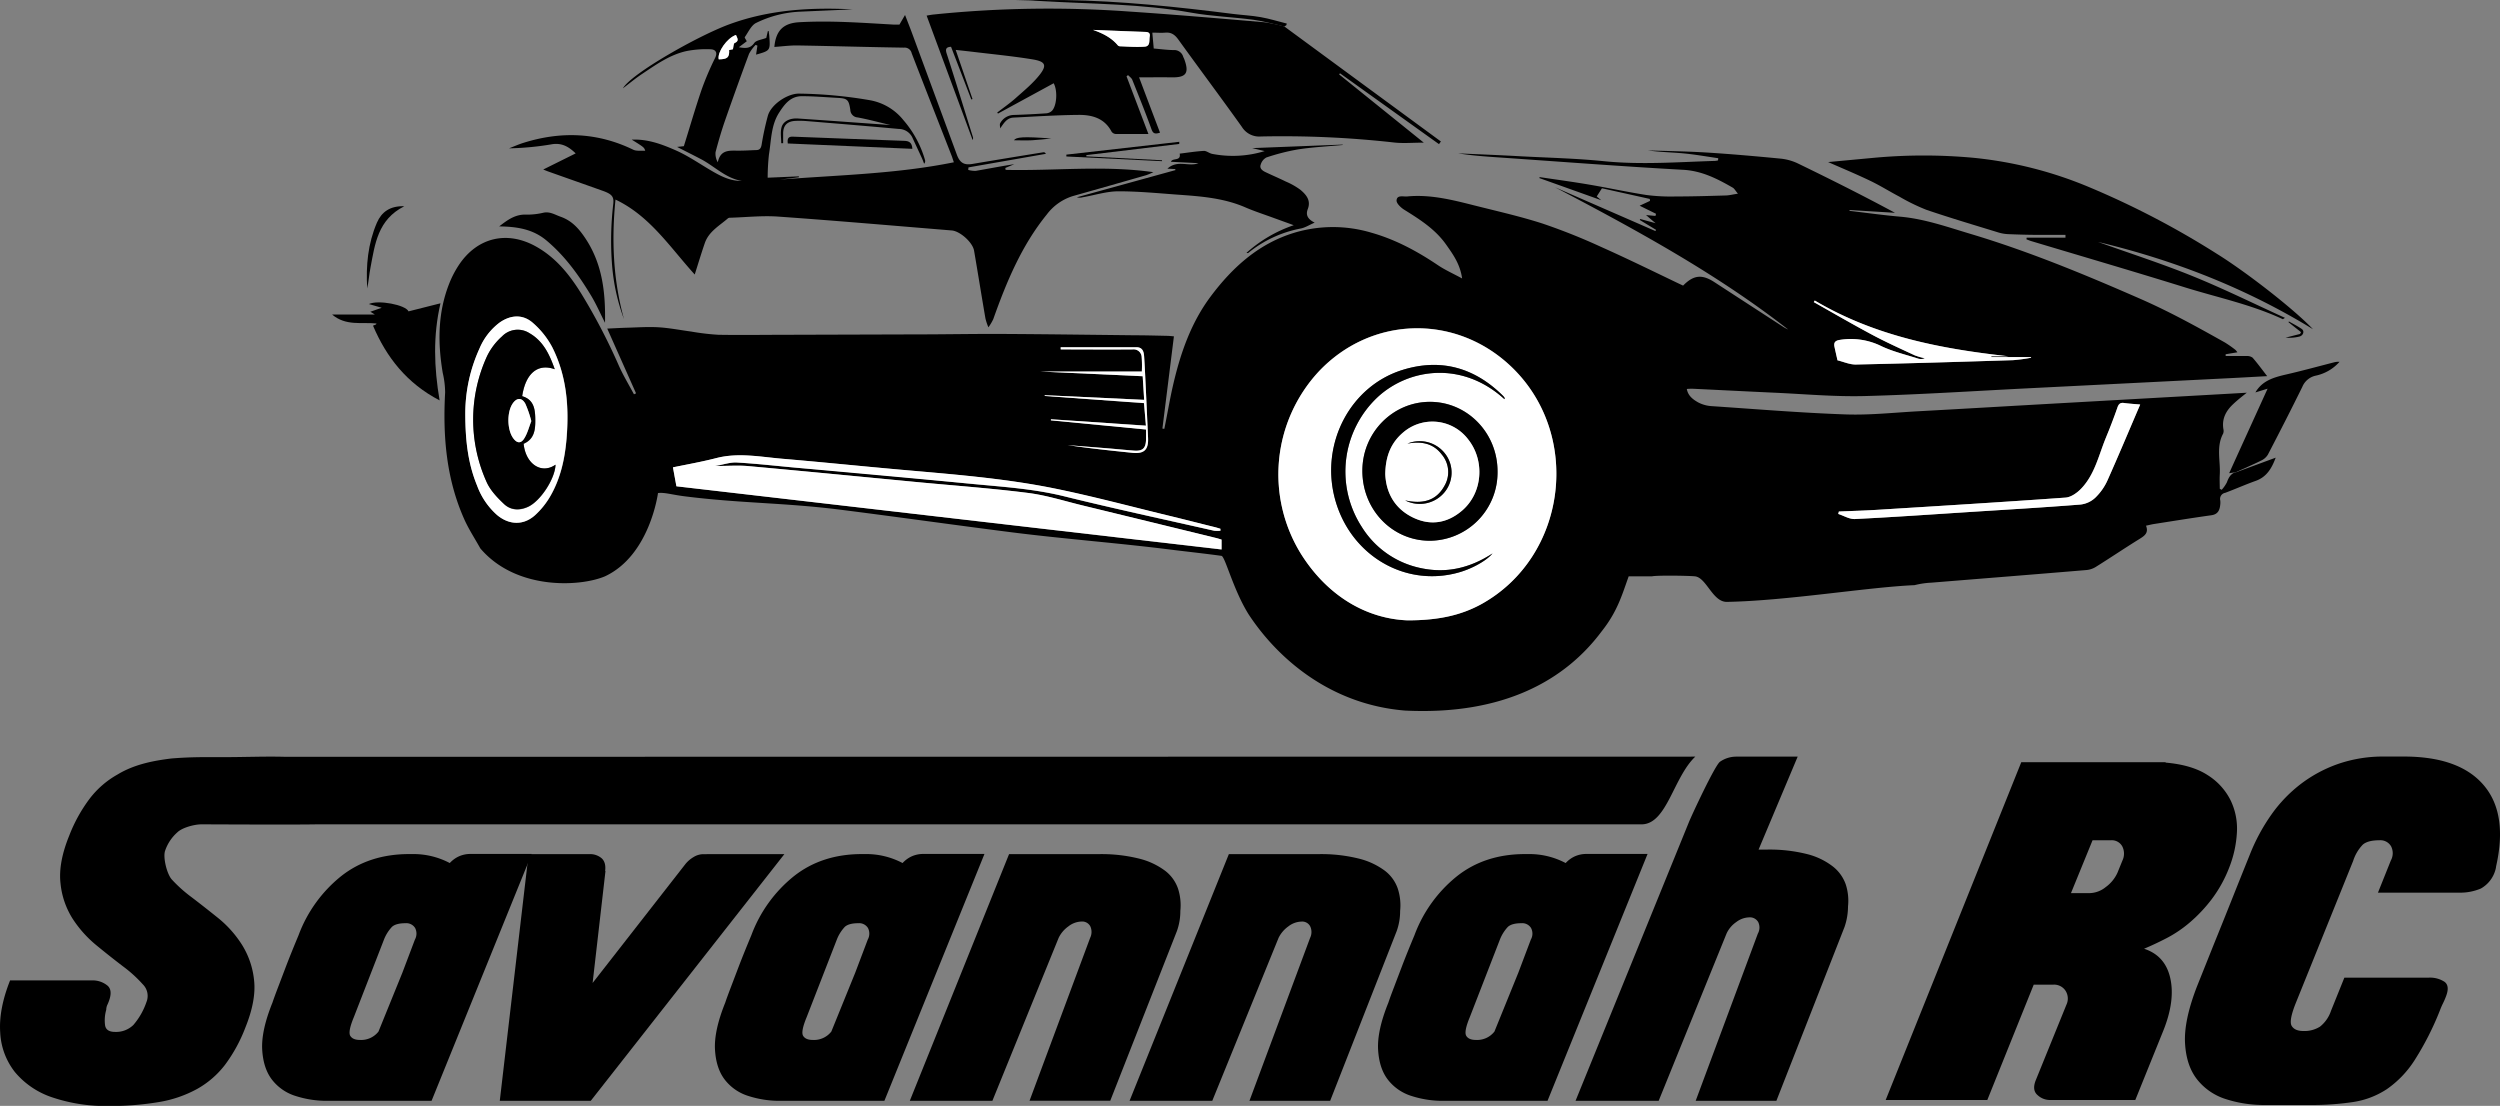 <svg xmlns="http://www.w3.org/2000/svg" viewBox="0 0 836.37 369.97"><rect x="0" y="0" width="836.37" height="369.97" fill="#808080" stroke="none"/><defs><style>.cls-1{fill:#fff;}</style></defs><title>SavannahRC-mark</title><g id="Layer_2" data-name="Layer 2"><g id="Layer_1-2" data-name="Layer 1"><path d="M74.8,253.3c7.38,0,13.9-.3,20.62-.11l471.74-.06c-7.31,6.92-9.46,22.35-17.76,22.65H106c-7.27.16-36.5,0-38.55,0-2.56,0-6.6,1.16-8.14,2.7a14.29,14.29,0,0,0-4.05,6.07c-.82,2.15.55,7.8,2.19,9.65a46,46,0,0,0,6.61,5.93q4.16,3.17,8.84,6.93a36.88,36.88,0,0,1,8,8.93A27.58,27.58,0,0,1,85,327.93q.76,6.76-2.92,15.86a51.35,51.35,0,0,1-6.77,12.4,30.53,30.53,0,0,1-9.3,8.08,40,40,0,0,1-12.68,4.39A96.26,96.26,0,0,1,36.43,370a55.85,55.85,0,0,1-19.07-2.92A27.5,27.5,0,0,1,5,358.67,23.15,23.15,0,0,1,.07,345.45q-.54-7.77,3.3-17.45H30.58A7.81,7.81,0,0,1,36,329.77q2,1.77,0,6.22a4,4,0,0,0-.38,1.08,5,5,0,0,0-.08.77,12.65,12.65,0,0,0-.38,5.22c.25,1.44,1.36,2.16,3.31,2.16a8.27,8.27,0,0,0,6.14-2.31A23.17,23.17,0,0,0,49,335.22a5.45,5.45,0,0,0-1.23-5.92,43.79,43.79,0,0,0-6.61-6q-4.14-3.15-8.84-7a38.74,38.74,0,0,1-8-8.91,27,27,0,0,1-4.08-11.92q-.77-6.84,2.92-15.91A51.2,51.2,0,0,1,30,267.19a30.49,30.49,0,0,1,9.3-8.07c5.86-3.57,12.57-4.69,18-5.37C64.12,253.2,68.34,253.3,74.8,253.3Z"/><path d="M144.38,368.28h-35A33.77,33.77,0,0,1,99,366.69a15.91,15.91,0,0,1-7.92-5.38q-3-3.81-3.36-10.15t3.42-15.71q.64-1.9,1.9-5.2l2.66-7q1.65-4.31,4.19-10.39a45.7,45.7,0,0,1,14.2-19.71q9.38-7.43,22.81-7.42h.89a26,26,0,0,1,12.68,3,9.57,9.57,0,0,1,3-2.21,9.4,9.4,0,0,1,4.12-.83h20.28Zm-26-28q-2,4.83-1.21,6.23c.55.93,1.63,1.4,3.23,1.4a7.37,7.37,0,0,0,6.22-2.8l8-19.71,4.19-11.07a4.1,4.1,0,0,0,.06-3.88,3.45,3.45,0,0,0-3.23-1.59c-2.12,0-3.62.41-4.5,1.21a13.31,13.31,0,0,0-2.73,4.39Z"/><path d="M262.41,285.75l-64.78,82.53H167.2l9.64-82.53h20.28a5.93,5.93,0,0,1,4.18,1.4c1,.93,1.4,2.36,1.14,4.31l.13-.13-4.31,37.52,31.06-39.8a10.09,10.09,0,0,1,2.66-2.29,6.31,6.31,0,0,1,3.3-1Z"/><path d="M295.87,368.28h-35a33.75,33.75,0,0,1-10.39-1.59,15.91,15.91,0,0,1-7.92-5.38q-3-3.81-3.36-10.15t3.42-15.71c.42-1.27,1.06-3,1.9-5.2l2.66-7q1.65-4.31,4.19-10.39a45.7,45.7,0,0,1,14.2-19.71q9.38-7.43,22.81-7.42h.89a26,26,0,0,1,12.68,3,9.57,9.57,0,0,1,3-2.21,9.4,9.4,0,0,1,4.12-.83h20.28Zm-26-28q-2,4.83-1.2,6.23c.55.93,1.63,1.4,3.23,1.4a7.37,7.37,0,0,0,6.22-2.8l8-19.71,4.19-11.07a4.1,4.1,0,0,0,.06-3.88,3.46,3.46,0,0,0-3.23-1.59c-2.12,0-3.62.41-4.5,1.21a13.31,13.31,0,0,0-2.73,4.39Z"/><path d="M381.19,287.27a24.2,24.2,0,0,1,8.62,4.06,12.74,12.74,0,0,1,4.31,6,18.12,18.12,0,0,1,.76,7.42,19.76,19.76,0,0,1-1.14,6.72l-22.31,56.79h-27l20.28-54.51a4.5,4.5,0,0,0,.07-3.81,3.06,3.06,0,0,0-3-1.64,7.4,7.4,0,0,0-4.38,1.64,10.07,10.07,0,0,0-3.23,3.81L332,368.28H304.37l33.21-82.53H367.5A52.07,52.07,0,0,1,381.19,287.27Z"/><path d="M454.71,287.27a24.25,24.25,0,0,1,8.63,4.06,12.72,12.72,0,0,1,4.3,6,18,18,0,0,1,.77,7.42,19.76,19.76,0,0,1-1.14,6.72L445,368.28H418l20.29-54.51a4.46,4.46,0,0,0,.06-3.81,3,3,0,0,0-3-1.64,7.4,7.4,0,0,0-4.38,1.64,10.16,10.16,0,0,0-3.23,3.81l-22.18,54.51H377.89l33.22-82.53H441A52,52,0,0,1,454.71,287.27Z"/><path d="M517.72,368.28h-35a33.66,33.66,0,0,1-10.39-1.59,16,16,0,0,1-7.93-5.38q-3-3.81-3.36-10.15t3.43-15.71q.63-1.9,1.9-5.2c.67-1.78,1.56-4.1,2.66-7s2.49-6.33,4.18-10.39a45.7,45.7,0,0,1,14.2-19.71q9.38-7.43,22.82-7.42h.89a26,26,0,0,1,12.67,3,9.69,9.69,0,0,1,3-2.21,9.43,9.43,0,0,1,4.12-.83h20.28Zm-26-28q-2,4.83-1.2,6.23c.54.93,1.62,1.4,3.23,1.4a7.37,7.37,0,0,0,6.21-2.8l8-19.71,4.18-11.07a4,4,0,0,0,.06-3.88,3.45,3.45,0,0,0-3.23-1.59c-2.11,0-3.61.41-4.5,1.21a13.31,13.31,0,0,0-2.73,4.39Z"/><path d="M604.62,285.75a23.35,23.35,0,0,1,8.55,4.12,13.16,13.16,0,0,1,4.32,6,17.74,17.74,0,0,1,.76,7.36,21.26,21.26,0,0,1-1.15,6.84l-22.81,58.19h-27l20.79-55.91a4.17,4.17,0,0,0,.13-3.86,3.19,3.19,0,0,0-3-1.59,7.47,7.47,0,0,0-4.37,1.59,9.42,9.42,0,0,0-3.24,3.86l-22.69,55.91H527.1L565,275.1c.76-1.94,8.73-19.12,10.42-20.26a9.57,9.57,0,0,1,5.45-1.71h20.54l-13.08,31.1H591A51.37,51.37,0,0,1,604.62,285.75Z"/><path d="M724.51,255.13q8.76.76,14,4.15a21,21,0,0,1,7.69,8.38,21.68,21.68,0,0,1,2.15,10.91,37.52,37.52,0,0,1-2.61,11.77,43.5,43.5,0,0,1-5.85,10.53,50.3,50.3,0,0,1-7.15,7.61,41,41,0,0,1-7.76,5.3c-2.67,1.39-5.23,2.59-7.69,3.62q7.08,2.3,8.77,9.84t-2.31,17.52L714.36,368H685.61a6.08,6.08,0,0,1-3.92-1.61c-1.28-1.08-1.51-2.69-.69-4.85l10.3-25.37a4.84,4.84,0,0,0-.31-4.76,4.57,4.57,0,0,0-4-2h-6.61L664.85,368h-34l45.36-113h48.28Zm-14.45,32.75a5.35,5.35,0,0,0-.08-4.77,4,4,0,0,0-3.77-2h-6.15l-7.22,17.68h6.3a8.85,8.85,0,0,0,5.3-2,12.12,12.12,0,0,0,3.93-4.76Z"/><path d="M830.9,262.66q8.16,9.54,4.16,27.21a5.58,5.58,0,0,1-.23,1.16,10.26,10.26,0,0,1-4.85,6.22,17.63,17.63,0,0,1-7.07,1.39H795.54l4.31-10.76a5.06,5.06,0,0,0,.07-4.77,4.14,4.14,0,0,0-3.92-2c-2.56,0-4.41.49-5.53,1.46a13.93,13.93,0,0,0-3.23,5.46L768,335.69c-1.54,3.9-2,6.41-1.31,7.54s2,1.69,3.92,1.69a9.71,9.71,0,0,0,5.54-1.46,11.34,11.34,0,0,0,3.69-5.31l4.46-11.07h28.14a8.83,8.83,0,0,1,5.38,1.39q1.85,1.38.46,4.92a23.37,23.37,0,0,1-1,2.3,24.67,24.67,0,0,0-1,2.31,97.26,97.26,0,0,1-8.53,16.76,34.1,34.1,0,0,1-9.23,9.61,28.11,28.11,0,0,1-11.22,4.3,91.24,91.24,0,0,1-14.38,1H757.41a41.11,41.11,0,0,1-12.61-1.92,19.81,19.81,0,0,1-9.68-6.53Q731.42,356.6,731,349t4-19l5.84-14.6q2.63-6.47,5.69-14.15T752.64,286a63.8,63.8,0,0,1,7.23-13.45,47,47,0,0,1,10-10.38,45.25,45.25,0,0,1,12.61-6.69,46,46,0,0,1,15.07-2.38h6.77Q822.76,253.13,830.9,262.66Z"/><g id="xJZiea"><path d="M747.77,158.11l13.56-5c-1.32,3.59-3.06,6.48-6.7,7.77-3.44,1.22-6.78,2.72-10.21,4a2.05,2.05,0,0,0-1.64,2.51,5.87,5.87,0,0,1,0,1.45c-.19,1.9-.81,3.24-3,3.54-6.39.89-12.75,1.93-19.12,2.92-.84.13-1.67.35-2.72.57,1,2.48-.59,3.45-2.32,4.53-4.85,3-9.6,6.22-14.46,9.25a7.23,7.23,0,0,1-3.19,1.06c-17.28,1.45-34.56,2.82-51.84,4.22a28.06,28.06,0,0,0-5.6.83c-15.82.68-42.56,5.22-62.78,5.6-4.79.09-6.82-8.05-10.65-8.54-1.74-.22-12.84-.4-14.46,0h-7.77c-2.32,6.5-3.82,11.82-9.07,18.44-11.93,16-32.43,28.1-65.74,26.46-24.75-2-42.42-17.13-52.29-32.12-5.19-8.24-7.91-19.47-9.13-19.64-6-.82-12.16-1.48-16.78-2.06-17.56-2.22-35.62-3.57-53.18-5.79s-40-5.38-57.55-7.59c-18.77-2.37-33.19-2.1-52-4.47-4.53-.57-6.71-1.37-9-1.1,0,0-2.7,20.87-17.76,27.87-8.26,3.5-29.69,4.73-41.68-9.36-1.87-3.36-3.92-6.47-5.41-9.83-6-13.51-7.16-27.76-6.36-42.33a29.92,29.92,0,0,0-.8-6.54c-1.68-10-1.68-19.86,2-29.46a33.66,33.66,0,0,1,3.3-6.5c6.17-9.4,16.27-11.8,26.06-6.24,6.56,3.71,11.09,9.38,15,15.69a200.74,200.74,0,0,1,12.52,24c1.47,3.32,3.38,6.45,5.09,9.66l.7-.32c-3.18-7.15-6.37-14.3-9.64-21.66,2.26-.1,4.5-.24,6.74-.3,3.51-.09,7-.35,10.53-.13s7.2.94,10.8,1.42a80.33,80.33,0,0,0,9.1,1.08c7.89.14,15.78,0,23.67,0l42.6-.13c9.6,0,19.21-.2,28.82-.15,14.84.08,29.68.29,44.52.45,3.44,0,6.88.11,10.32.18.83,0,1.67.11,2.48.17-1.3,10.42-2.57,20.64-3.85,30.85l.64.1c1-4.82,1.79-9.67,2.89-14.46,2.45-10.68,6-21,12.63-29.85,7.27-9.7,16-17.64,27.89-21.27a44.93,44.93,0,0,1,25.84-.05c8.1,2.29,15.35,6.21,22.29,10.88,2.39,1.61,5.06,2.79,8.09,4.44-.68-4.79-3-8-5.3-11.26-3.62-5.18-8.83-8.48-14.09-11.75-1.12-.7-2.62-2.13-2.54-3.12.14-1.91,2.26-1.19,3.55-1.31,7.71-.75,15.1,1.14,22.46,3,7.57,1.91,15.21,3.63,22.62,6a201.29,201.29,0,0,1,19.72,7.85c8.63,3.85,17.1,8,25.64,12.1l1.87.88c3.5-3.57,6.31-3.86,10.47-1.16q11.54,7.5,23.08,15a12.25,12.25,0,0,0,1.6.85c-24.17-18.85-50.94-33.37-78-47.59l33.59,14.65.2-.41-5.43-3.29.14-.33,5.16,1.4c-1.25-1-2.09-1.76-3.21-2.72l3.15.29.2-.71-5.49-2.71,3.47-1.61-.08-.66-16-3.56-1.75,2.74,1.52,1.25L515,59.58l.08-.33c5.57.84,11.14,1.58,16.69,2.53,6.35,1.08,12.65,2.47,19,3.45a63.44,63.44,0,0,0,9.85.5c5.52,0,11-.17,16.55-.33,1.23,0,2.46-.34,4.25-.6-.83-1-1.16-1.65-1.7-2-5.22-3-10.39-5.67-16.74-6-20.32-1.12-40.61-2.69-60.91-4.09-4.77-.32-9.53-.65-14.26-1.4,7.12.32,14.24.59,21.36,1,9.16.47,18.34.7,27.46,1.62,12.41,1.25,24.76.28,37.14-.1a6.7,6.7,0,0,0,1-.17l.06-.73c-3.85-.55-7.68-1.24-11.54-1.61s-8-.42-12-1c6.63.22,13.27.31,19.89.72,8.08.51,16.15,1.22,24.21,2a17.53,17.53,0,0,1,5.92,1.56c10.94,5.3,21.81,10.75,32.65,16.59l-15.2-.93,0,.28c5.62.66,11.22,1.45,16.85,1.94,8.15.7,15.8,3.43,23.53,5.74,19.52,5.83,38.3,13.61,56.94,21.77,9.74,4.27,19,9.38,28.24,14.58a38.31,38.31,0,0,1,3.52,2.46,6,6,0,0,1,.68.83l-3.93.65v.6c2.32,0,4.63,0,6.94,0a3.12,3.12,0,0,1,2.06.54c1.64,1.87,3.11,3.9,4.89,6.19-4.13.22-7.88.44-11.64.63q-34,1.71-68.06,3.42c-18.32.92-36.63,2.13-55,2.61-10.14.26-20.32-.69-30.49-1.14-9-.41-18-.88-27.05-1.31-.56,0-1.12,0-1.92.08.41,2.33,2.11,3.52,3.74,4.46a11.14,11.14,0,0,0,4.7,1.29c14.87,1,29.74,2.24,44.63,2.76,8.13.29,16.31-.62,24.46-1.06,14.17-.77,28.34-1.61,42.5-2.41l61.38-3.45,5.93-.34c-1.26,1-3,2.35-4.56,3.82-2.41,2.25-3.85,4.94-3.26,8.4a2.54,2.54,0,0,1-.1,1.48c-2.38,4.42-.84,9.14-1.12,13.72-.09,1.57,0,3.15,0,4.72l.64.35a11.93,11.93,0,0,0,1.73-2.48c.56-1.51,1.2-2.83,2.82-3.4ZM470.9,207.54c10.76,0,18.11-1.86,24.53-5.37,29-15.91,34.06-57.29,9.71-79.95-18.65-17.35-46.62-16.42-64.05,2.15a50.58,50.58,0,0,0-5.71,61.13C444.36,199.67,457.39,207,470.9,207.54ZM226.29,162.69l182.39,21.15v-3.3c-.67-.2-1.27-.4-1.89-.55q-22.21-5.42-44.45-10.84c-6.12-1.48-12.19-3.43-18.4-4.22-12.29-1.56-24.67-2.45-37-3.62-19-1.81-37.95-3.67-56.94-5.39-3.35-.3-6.75,0-10.76,0,2.82-.48,5.08-1.3,7.29-1.17,7.74.44,15.44,1.4,23.16,2,18,1.45,35.93,3.17,53.88,5,10.84,1.09,21.71,1.65,32.39,4.29,16.68,4.13,33.49,7.74,50.26,11.54a9.62,9.62,0,0,0,2.08,0v-.66c-.59-.17-1.18-.37-1.78-.52-5.36-1.35-10.71-2.74-16.08-4-12.6-3-25.13-6.39-37.83-9-17-3.44-34.33-4.73-51.6-6.27-13.13-1.17-26.25-2.53-39.38-3.64-7.31-.63-14.61-2.12-22-.21-4.74,1.22-9.58,2.06-14.49,3.09C225.59,158.89,226,160.91,226.29,162.69ZM155.66,138c0,10,1.06,17.43,4,24.5a24.18,24.18,0,0,0,6.71,9.84c4,3.33,8.82,3.49,12.69,0a26.69,26.69,0,0,0,5.17-6.5c3.38-5.87,4.78-12.4,5.34-19.09.88-10.57.07-21-4.79-30.59a28.2,28.2,0,0,0-6.46-8.12c-3.36-3-7.42-2.71-11.11-.14a21,21,0,0,0-6.77,8.73A52.59,52.59,0,0,0,155.66,138ZM716,135.33c-2-.18-3.74-.27-5.44-.51-1.46-.21-1.95.47-2.39,2.11a55.33,55.33,0,0,1-3.06,8.13c-2.84,6.22-4,13.34-8.92,18.46-1.34,1.39-3.37,2.82-5.17,2.95-20.94,1.5-41.9,2.78-62.85,4.08-4.33.27-8.67.39-13,.58l-.2.81c1.86.6,3.75,1.79,5.58,1.7,12.73-.63,25.46-1.52,38.19-2.34,12.44-.8,24.89-1.54,37.32-2.51a8.65,8.65,0,0,0,4.86-2.25,18.71,18.71,0,0,0,4.06-5.71C708.73,152.48,712.26,144,716,135.33ZM607.13,100.54c-.11.18-.22.36-.32.54,6.55,3.67,13,7.44,19.67,11,4.59,2.45,9.35,4.59,14.07,6.79a22.76,22.76,0,0,0,3.41,1,3.45,3.45,0,0,1-2.18.13c-4.15-1.33-8.46-2.34-12.37-4.19a23,23,0,0,0-13.9-2.09c-1.67.26-2.1.91-1.77,2.38s.61,2.71,1,4.46c1.84.45,4,1.44,6.1,1.4,17.55-.37,35.1-.91,52.65-1.46a56.29,56.29,0,0,0,6-.81l0-.22H666.19v-.27h5.74C649.22,116.7,627.12,112.42,607.13,100.54ZM349.58,132.21l-.11.24,33.26,2.39c.22,2.59.42,5,.64,7.54l-31.78-2.14,0,.37,31.82,3.06c0,1.25,0,2.32,0,3.38-.08,2.88-1.15,3.88-4,3.68s-5.85-.52-8.78-.76l-13.45-1.06c7.23,1.06,14.48,1.84,21.74,2.58,3.87.4,5.34-1,5.16-5q-.36-8.18-.74-16.33c-.18-3.65-.34-7.3-.58-11-.11-1.58-.53-3-2.58-3H354.85v.73c8,0,16.06,0,24.09,0a2.68,2.68,0,0,1,3,2.63,36.28,36.28,0,0,1,.05,4.77H348l34.29,1.57c.17,2.66.33,5.23.49,7.9Z"/><path d="M256.82,59.45,267.27,59l0,.3-6.41.79c19.36-1.54,38.85-1.86,58.25-5.8-.32-.93-.51-1.6-.77-2.25-4.45-11.4-8.93-22.8-13.34-34.23a2.39,2.39,0,0,0-2.58-1.87c-12-.18-23.93-.54-35.9-.74-2.47,0-5,.33-7.46.51.51-5.65,3.16-8,8.42-8.28,10.48-.59,20.91.2,31.35.79.71,0,1.43,0,2.08,0,.56-.95,1.07-1.84,1.87-3.21.88,2.3,1.59,4.06,2.25,5.84l15.09,40.92c1,2.7,2.42,3.54,5.16,3.08q11.86-2,23.75-3.9c.26-.05.54,0,.88.51L324,56l-.08.85a8.6,8.6,0,0,0,2.53.31c4.29-.73,8.57-1.58,12.88-2.23l-3,1.26.1.64c16.42.38,32.89-1.59,49.42.77a21,21,0,0,1-2.36,1q-12.29,3.54-24.58,7a17.31,17.31,0,0,0-8.71,6.16c-8.43,10.39-13.48,22.55-17.9,35a16.35,16.35,0,0,1-1.63,2.74,17.52,17.52,0,0,1-1-3c-1.3-7.54-2.5-15.11-3.8-22.66-.48-2.76-4.68-6.51-7.46-6.74-19.37-1.58-38.73-3.27-58.11-4.64-5.26-.37-10.6.22-15.9.38a1.4,1.4,0,0,0-.83.17c-2.87,2.5-6.42,4.41-7.77,8.29-1.17,3.38-2.19,6.8-3.38,10.54-8.31-9.16-15-19.61-26.51-25.07-1.34,13.39-.81,26.77,2.85,40A66.64,66.64,0,0,1,204.79,89a105.63,105.63,0,0,1,.38-20.81c.26-2.38-.44-3.24-3.43-4.32-6.14-2.19-12.29-4.35-18.43-6.53-.39-.14-.78-.31-1.57-.63l10.85-5.39c-2.43-2.37-4.83-3.67-8.29-3a96,96,0,0,1-14,1.31c1.59-.62,3.16-1.32,4.78-1.83,12.55-3.95,24.81-3.52,36.78,2.29,1.11.53,2.6.26,4,.36-.37-1.15-.37-1.15-4.51-3.73,5.36-.25,10.14,1.56,14.7,3.57,4.23,1.86,8.08,4.57,12.09,6.9,3.1,1.81,6.27,3.42,10,3.33-5.45-.9-9.18-5-13.81-7.37-2.52-1.32-5.07-2.58-7.81-4l2.26-.24c2-6.38,3.82-12.7,5.94-18.91a96.9,96.9,0,0,1,4.54-10.66c.94-1.93-.06-2.8-1.47-2.85a33.78,33.78,0,0,0-8,.57c-5.65,1.2-10.3,4.56-15,7.69-2.14,1.42-4.12,3.08-6.4,4.8,2.82-4.91,25-17.52,35.61-21.42,13.43-4.92,27.22-5.7,41.26-5l-17.76.78A37,37,0,0,0,253,7.65c-1.67.79-2.64,3.09-3.83,4.76-.13.18.36.79.66,1.39l-2.66,2c2.42.44,3.88.4,5.18-1.43.65-.91,2.37-1.05,4-1.68l.53-2.28.32,0c0,.53.12,1.06.16,1.6.36,4.92.36,4.92-4.42,6.27l.45-3L252.8,15a13.85,13.85,0,0,0-2.21,3q-4.08,11-7.92,22c-1.25,3.58-2.32,7.22-3.28,10.89a5.65,5.65,0,0,0,.75,3.4c.94-4.54,4.27-3.83,7.22-3.89,1.87,0,3.73-.13,5.59-.19,1.18,0,1.64-.57,1.85-1.82a95.57,95.57,0,0,1,2.08-9.64c1.06-3.82,6.66-7.55,10.55-7.43a149.61,149.61,0,0,1,23.5,2.19,18.49,18.49,0,0,1,11.33,6.71,35.15,35.15,0,0,1,7.2,13.31,1.26,1.26,0,0,1-.3,1.25c-.23-.6-.44-1.22-.71-1.81-1.07-2.33-2.17-4.66-3.24-7a5.07,5.07,0,0,0-4.5-2.83c-10.27-.94-20.55-1.78-30.84-2.63a27.75,27.75,0,0,0-3.87-.06c-2.7.16-4,1.57-4,4.25V47.9h-.64c0-1.76-.34-3.6.09-5.25.54-2.12,2.85-3.2,5.6-3,10.14.69,20.27,1.43,30.85,2.18-3.91-.93-7.4-1.88-10.95-2.54a2.62,2.62,0,0,1-2.48-2.56c-.53-3.49-1-3.83-4.55-4-3.86-.22-7.73-.53-11.59-.55s-5.83,2.65-7.65,5.46c-2.77,4.27-2.64,9.3-3.43,14.06A74.63,74.63,0,0,0,256.82,59.45Zm-10.6-47.76c-3,1-6.32,5.83-5.77,8.16,2.89,0,3.62-.67,3.48-3.11l1.27-.26c.2-.81.18-1.91.56-2.08C247.41,13.69,246.66,12.79,246.22,11.69Z"/><path d="M429.68,8.86q26.18,19.25,52.37,38.47l-.64.89-33.12-23.7-.29.37,28.32,22.83c-3.78,0-7,.31-10.06-.06a334.89,334.89,0,0,0-44.43-2,6.81,6.81,0,0,1-6.37-3.22c-7-9.82-14.22-19.44-21.25-29.21-1.18-1.63-2.38-2.48-4.38-2.31-1.34.12-2.7,0-4.32,0,.16,1.76.3,3.43.47,5.31,2.26.19,4.44.5,6.64.52A3.12,3.12,0,0,1,395.84,19c.1.26.25.51.35.78,1.68,4.55.76,6.17-4.11,6.1-3.71-.06-7.43,0-11,0,2.24,5.95,4.6,12.19,7,18.5-1.69.55-2.32.29-2.83-1.08-2-5.57-4.24-11.09-6.45-16.61-.25-.61-.93-1.05-1.42-1.57l-.5.41,7.32,19.29c-4,0-7.52,0-11,0a1.85,1.85,0,0,1-1.35-.82c-2.38-4.51-6.6-5.61-11.09-5.56-7.23.07-14.46.54-21.69.9-2.26.11-3.21,1.84-4.47,3.62,0-.58-.21-1.29,0-1.71a5.25,5.25,0,0,1,4.52-2.79c3.65-.12,7.31-.3,10.95-.55a3.12,3.12,0,0,0,1.85-.83c1.58-1.6,2-6.61.59-9.23L333.87,38l-.25-.35c2.08-1.61,4.25-3.11,6.21-4.86,2.81-2.51,5.8-4.94,8.08-7.89,2.47-3.19,1.71-4.36-2.56-5.05-6.78-1.1-13.64-1.75-20.47-2.58-1.62-.19-3.24-.36-5.15-.57l5.62,16.43-.4.15-6.78-17.63c-1.67.09-1.94.79-1.47,2.24,3,9.27,5.84,18.57,8.75,27.86a1.32,1.32,0,0,1-.06,1.09L310,5.22c.86-.14,1.52-.28,2.19-.35a375.47,375.47,0,0,1,65.7-1c15,1,30,2.3,45,3.57a55.6,55.6,0,0,1,6.92,1.44Zm-64,1.15c3.2,1.12,6.16,2.55,8.37,5.24a1.23,1.23,0,0,0,.78.25c2.72.07,5.44.32,8.13.12,2-.14,1.45-2.11,1.7-3.4.22-1.11-.4-1.49-1.46-1.53C377.33,10.48,371.49,10.24,365.65,10Z"/><path d="M678,79.51h13v-.93c-2.9,0-5.8,0-8.7,0-3.44,0-6.88-.1-10.31-.24a13.26,13.26,0,0,1-3.37-.55c-8.07-2.48-16.17-4.88-24.16-7.6a65.71,65.71,0,0,1-9-4.39c-3.3-1.73-6.46-3.73-9.82-5.33-4.66-2.24-9.45-4.22-14.05-6.25l15.25-1.42a180.89,180.89,0,0,1,33.48,0A133.86,133.86,0,0,1,699,62.64,286.88,286.88,0,0,1,741.79,85c9.76,6.07,25.74,18.5,32,25.13C751.32,96.36,727.26,87,701.85,80.93c10.54,3.77,21.22,7.21,31.59,11.41s20.47,9.19,31,14c-.55.33-.68.46-.74.44-10.5-4.9-21.83-7.25-32.82-10.67-17.08-5.31-34.26-10.33-51.4-15.47-.51-.16-1-.37-1.52-.56Z"/><path d="M393.14,56.56l-2.59-.13c3.44-3.12,7.14-.52,10.39-1.84l-9.2-.47c.46-1.4,3.45-.08,2.92-2.72,2.64-.32,5.37-.77,8.13-.92.89,0,1.79.81,2.74,1a36.28,36.28,0,0,0,17.56-.93l-4.17-1,30.27-1.18v.14c-5,.46-10,.72-14.92,1.47a71.82,71.82,0,0,0-10.57,2.69A3.9,3.9,0,0,0,421.79,55c-.52,1.33.53,2.09,1.62,2.6,2.26,1.08,4.57,2.06,6.81,3.16a23.57,23.57,0,0,1,4.83,2.74c1.91,1.61,3.6,3.52,2.47,6.44-.73,1.88-.13,3.35,2.3,4.54-1.92.83-3.32,1.76-4.83,2a39.58,39.58,0,0,0-17.34,8.1.62.62,0,0,1-.63,0,45.65,45.65,0,0,1,15.8-9.24L426,72.87c-3.16-1.16-6.37-2.19-9.45-3.53-7.18-3.1-14.81-3.67-22.45-4.21C387.5,64.65,380.85,64,374.21,64c-4,0-8,1.31-12,2a3.65,3.65,0,0,1-1.94,0l33-9.1Z"/><path d="M136.67,104.17l10.69-2.7c-2.51,10.82-2.17,21.42-.29,32.48-11-5.73-17.79-14.44-22.28-25l1-.4s.06-.1.17-.33c-4.94-.51-10.23.94-14.86-3h14.3l-1.51-.92,3.81-1.34-4.29-1.24C126.48,100.22,135.76,102,136.67,104.17Z"/><path d="M747.84,158l-2.08.31c4.27-9.41,8.49-18.66,12.86-28.28l-4.08,1.26c2.23-3.86,6-5,10-5.94,5.44-1.24,10.83-2.73,16.24-4.11a5.94,5.94,0,0,1,1.91-.2,14.71,14.71,0,0,1-7.95,4.63,6.31,6.31,0,0,0-4.52,3.79c-3.73,7.58-7.59,15.11-11.49,22.61a5.13,5.13,0,0,1-2.23,2c-2.85,1.41-5.78,2.65-8.68,4Z"/><path d="M167,75.74c2.74-2.11,5.36-4.1,9.05-3.94a23.4,23.4,0,0,0,5.76-.64c2.18-.46,3.84.68,5.72,1.34,3.77,1.33,6.1,3.93,8.3,7.23,5.77,8.66,6.76,18.27,6.58,28.26-1.53-3-2.9-6.16-4.64-9.06-4.12-6.83-8.72-13.25-14.93-18.46C178.22,76.59,172.89,75.83,167,75.74Z"/><path d="M263.55,48c-.24-1.78.28-2.34,1.72-2.28,12.45.5,24.89.94,37.34,1.4,1.42.06,2.51.51,2.62,2.67Z"/><path d="M429.72,8.89c-3.44-.78-6.85-1.8-10.34-2.27-6.95-.93-14-1.15-20.89-2.39-16.38-2.95-33-2.88-49.47-3.84-3-.18-6-.33-9-.36,5.42,0,10.85-.07,16.27,0,18.79.28,37.45,2.25,56.08,4.61,3.12.4,6.29.54,9.39,1.09,2.94.52,5.82,1.42,8.73,2.15l-.15.56c-.23.13-.45.27-.67.41Z"/><path d="M135.26,69c-8.91,4.48-9.82,12.69-11.32,20.55-.44,2.3-.61,4.64-1.09,6.94-.47-7.57.23-15,3.25-22C127.66,70.89,130.54,68.82,135.26,69Z"/><path d="M394.51,48.16l-31.07,3.73,0,.42,25.31,1.31v.3l-32-1.57,0-.62,37.78-4.29Z"/><path d="M351.71,46.33c-2.17.21-4.33.49-6.51.6s-4.15,0-6,0C340,45.86,342,45.61,351.71,46.33Z"/><path d="M765.75,107.54c1.44.83,2.93,1.57,4.29,2.51,1,.69.56,2.2-.8,2.55a14.39,14.39,0,0,1-4.6.36l4.85-1.24.31-.6-4.19-3.32Z"/><path class="cls-1" d="M470.9,207.54c-13.51-.53-26.54-7.87-35.52-22a50.58,50.58,0,0,1,5.71-61.13c17.43-18.57,45.4-19.5,64.05-2.15,24.35,22.66,19.32,64-9.71,79.95C489,205.68,481.66,207.54,470.9,207.54ZM501,157.81c.05-12.92-10-23.34-22.53-23.38s-22.64,10.29-22.69,23c-.05,13,9.87,23.38,22.43,23.47A22.83,22.83,0,0,0,501,157.81Zm2.3-24.26c.07-.27.11-.35.09-.39a4.76,4.76,0,0,0-.5-.68c-9.53-9.5-20.87-12.72-33.71-8.71C451.86,129.18,442,148,446.41,166.12c4.74,19.2,23.19,30.51,41.49,25.43,4.41-1.22,9.33-3.87,11.44-6.41-7.69,5-15.56,6.73-24,4.92a30.5,30.5,0,0,1-19.75-13.77,34.11,34.11,0,0,1,5.3-43.43C471.44,123.11,489.34,120.75,503.31,133.55Z"/><path class="cls-1" d="M226.29,162.69c-.33-1.78-.7-3.8-1.16-6.35,4.91-1,9.75-1.87,14.49-3.09,7.38-1.91,14.68-.42,22,.21,13.13,1.11,26.25,2.47,39.38,3.64,17.27,1.54,34.59,2.83,51.6,6.27,12.7,2.57,25.23,5.92,37.83,9,5.37,1.3,10.72,2.69,16.08,4,.6.15,1.19.35,1.78.52v.66a9.62,9.62,0,0,1-2.08,0c-16.77-3.8-33.58-7.41-50.26-11.54-10-2.46-20.08-3.12-30.2-4.08-19.9-1.88-39.82-3.67-59.74-5.49-6.49-.6-13-1.34-19.49-1.71-2.21-.13-4.47.69-7.29,1.17,4,0,7.41-.26,10.76,0,19,1.72,38,3.58,56.94,5.39,12.35,1.17,24.73,2.06,37,3.62,6.21.79,12.28,2.74,18.4,4.22q22.23,5.4,44.45,10.84c.62.15,1.22.35,1.89.55v3.3Z"/><path class="cls-1" d="M155.66,138a52.59,52.59,0,0,1,4.73-21.38,21,21,0,0,1,6.77-8.73c3.69-2.57,7.75-2.82,11.11.14a28.2,28.2,0,0,1,6.46,8.12c4.86,9.62,5.67,20,4.79,30.59-.56,6.69-2,13.22-5.34,19.09a26.69,26.69,0,0,1-5.17,6.5c-3.87,3.5-8.66,3.34-12.69,0a24.18,24.18,0,0,1-6.71-9.84C156.72,155.44,155.64,148,155.66,138Zm29.93-14.48c-1.76-5-3.84-9.43-8.48-12.09a7.28,7.28,0,0,0-9.13,1.1,21.23,21.23,0,0,0-5,6.58,50.82,50.82,0,0,0-.19,42.08c1.21,2.83,3.57,5.34,5.87,7.49s5.18,2.24,8.06.9c4.14-1.93,9-9.4,9.15-14.07-4.72,3.27-10-.23-10.67-7,3.65-1.58,3.93-4.85,3.9-8.11s-.39-6.65-4.39-7.8C175.82,125,179.88,121.46,185.59,123.53Z"/><path class="cls-1" d="M716,135.33c-3.74,8.71-7.27,17.15-11,25.5a18.71,18.71,0,0,1-4.06,5.71,8.65,8.65,0,0,1-4.86,2.25c-12.43,1-24.88,1.71-37.32,2.51-12.73.82-25.46,1.71-38.19,2.34-1.83.09-3.72-1.1-5.58-1.7l.2-.81c4.34-.19,8.68-.31,13-.58,21-1.3,41.91-2.58,62.85-4.08,1.8-.13,3.83-1.56,5.17-2.95,4.54-4.68,5.86-11,8.22-16.84,1.4-3.45,2.71-6.94,4-10.44.41-1.14,1-1.6,2.18-1.42C712.26,135.06,714,135.15,716,135.33Z"/><path class="cls-1" d="M607.13,100.54c20,11.88,42.09,16.16,64.8,18.65h-5.74v.27h13.29l0,.22a56.29,56.29,0,0,1-6,.81c-17.55.55-35.1,1.09-52.65,1.46-2.12,0-4.26-1-6.1-1.4-.4-1.75-.71-3.1-1-4.46s.1-2.12,1.77-2.38a23,23,0,0,1,13.9,2.09c3.91,1.85,8.22,2.86,12.37,4.19a3.45,3.45,0,0,0,2.18-.13,22.76,22.76,0,0,1-3.41-1c-4.72-2.2-9.48-4.34-14.07-6.79-6.63-3.53-13.12-7.3-19.67-11C606.91,100.9,607,100.72,607.13,100.54Z"/><path class="cls-1" d="M349.58,132.21l33.19,1.56c-.16-2.67-.32-5.24-.49-7.9L348,124.3h34a36.28,36.28,0,0,0-.05-4.77,2.68,2.68,0,0,0-3-2.63c-8,.08-16.06,0-24.09,0v-.73h25.32c2.05,0,2.47,1.46,2.58,3,.24,3.65.4,7.3.58,11q.38,8.16.74,16.33c.18,3.93-1.29,5.37-5.16,5-7.26-.74-14.51-1.52-21.74-2.58L370.62,150c2.93.24,5.85.54,8.78.76s3.9-.8,4-3.68c0-1.06,0-2.13,0-3.38l-31.82-3.06,0-.37,31.78,2.14c-.22-2.57-.42-4.95-.64-7.54l-33.26-2.39Z"/><path class="cls-1" d="M246.22,11.69c.44,1.1,1.19,2-.46,2.71-.38.17-.36,1.27-.56,2.08l-1.27.26c.14,2.44-.59,3.09-3.48,3.11C239.9,17.52,243.2,12.72,246.22,11.69Z"/><path class="cls-1" d="M365.65,10c5.84.23,11.68.47,17.52.68,1.06,0,1.68.42,1.46,1.53-.25,1.29.29,3.26-1.7,3.4-2.69.2-5.41,0-8.13-.12a1.23,1.23,0,0,1-.78-.25C371.81,12.56,368.85,11.13,365.65,10Z"/><path d="M501,157.81a22.83,22.83,0,0,1-22.79,23.1c-12.56-.09-22.48-10.47-22.43-23.47,0-12.72,10.24-23.05,22.69-23S501.06,144.89,501,157.81Zm-37.57.8c.26,6.15,3.07,11.6,9.48,14.61,5.81,2.73,11.36,1.75,16.22-2.4,6.88-5.87,7.73-16.71,2-23.89a15,15,0,0,0-21.62-2.33C465.42,148,463.52,152.51,463.44,158.61Z"/><path d="M503.31,133.55c-14-12.8-31.87-10.44-42.43-.69a34.11,34.11,0,0,0-5.3,43.43,30.5,30.5,0,0,0,19.75,13.77c8.45,1.81,16.32.08,24-4.92-2.11,2.54-7,5.19-11.44,6.41-18.3,5.08-36.75-6.23-41.49-25.43-4.46-18.11,5.45-36.94,22.78-42.35,12.84-4,24.18-.79,33.71,8.71a4.76,4.76,0,0,1,.5.68S503.38,133.28,503.31,133.55Z"/><path d="M185.59,123.53c-5.71-2.07-9.77,1.42-10.91,9,4,1.15,4.35,4.48,4.39,7.8s-.25,6.53-3.9,8.11c.67,6.81,6,10.31,10.67,7-.15,4.67-5,12.14-9.15,14.07-2.88,1.34-5.84,1.19-8.06-.9S164,164,162.76,161.2a50.82,50.82,0,0,1,.19-42.08,21.23,21.23,0,0,1,5-6.58,7.28,7.28,0,0,1,9.13-1.1C181.75,114.1,183.83,118.57,185.59,123.53Zm-7.84,17.35a36.35,36.35,0,0,0-2-5.82c-1.19-2.17-2.92-2.05-4.29,0-1.91,2.91-1.82,8.62.18,11.46,1.24,1.76,2.55,2,3.7.2S177,142.88,177.75,140.88Z"/><path class="cls-1" d="M463.44,158.61c.08-6.1,2-10.59,6.07-14a15,15,0,0,1,21.62,2.33c5.74,7.18,4.89,18-2,23.89-4.86,4.15-10.41,5.13-16.22,2.4C466.51,170.21,463.7,164.76,463.44,158.61Zm7.42-10.2c4.91-.9,8.71,0,11.48,3.64a9.1,9.1,0,0,1,.9,10.49c-2.76,5-7.25,6.15-13.14,4.87a10.74,10.74,0,0,0,13-2.54,10.33,10.33,0,0,0,.62-12.74A10.72,10.72,0,0,0,470.86,148.41Z"/><path class="cls-1" d="M177.75,140.88c-.79,2-1.29,4.13-2.4,5.86s-2.46,1.56-3.7-.2c-2-2.84-2.09-8.55-.18-11.46,1.37-2.07,3.1-2.19,4.29,0A36.35,36.35,0,0,1,177.75,140.88Z"/><path d="M470.86,148.41a10.72,10.72,0,0,1,12.86,3.72,10.33,10.33,0,0,1-.62,12.74,10.74,10.74,0,0,1-13,2.54c5.89,1.28,10.38.14,13.14-4.87a9.1,9.1,0,0,0-.9-10.49C479.57,148.43,475.77,147.51,470.86,148.41Z"/></g></g></g></svg>